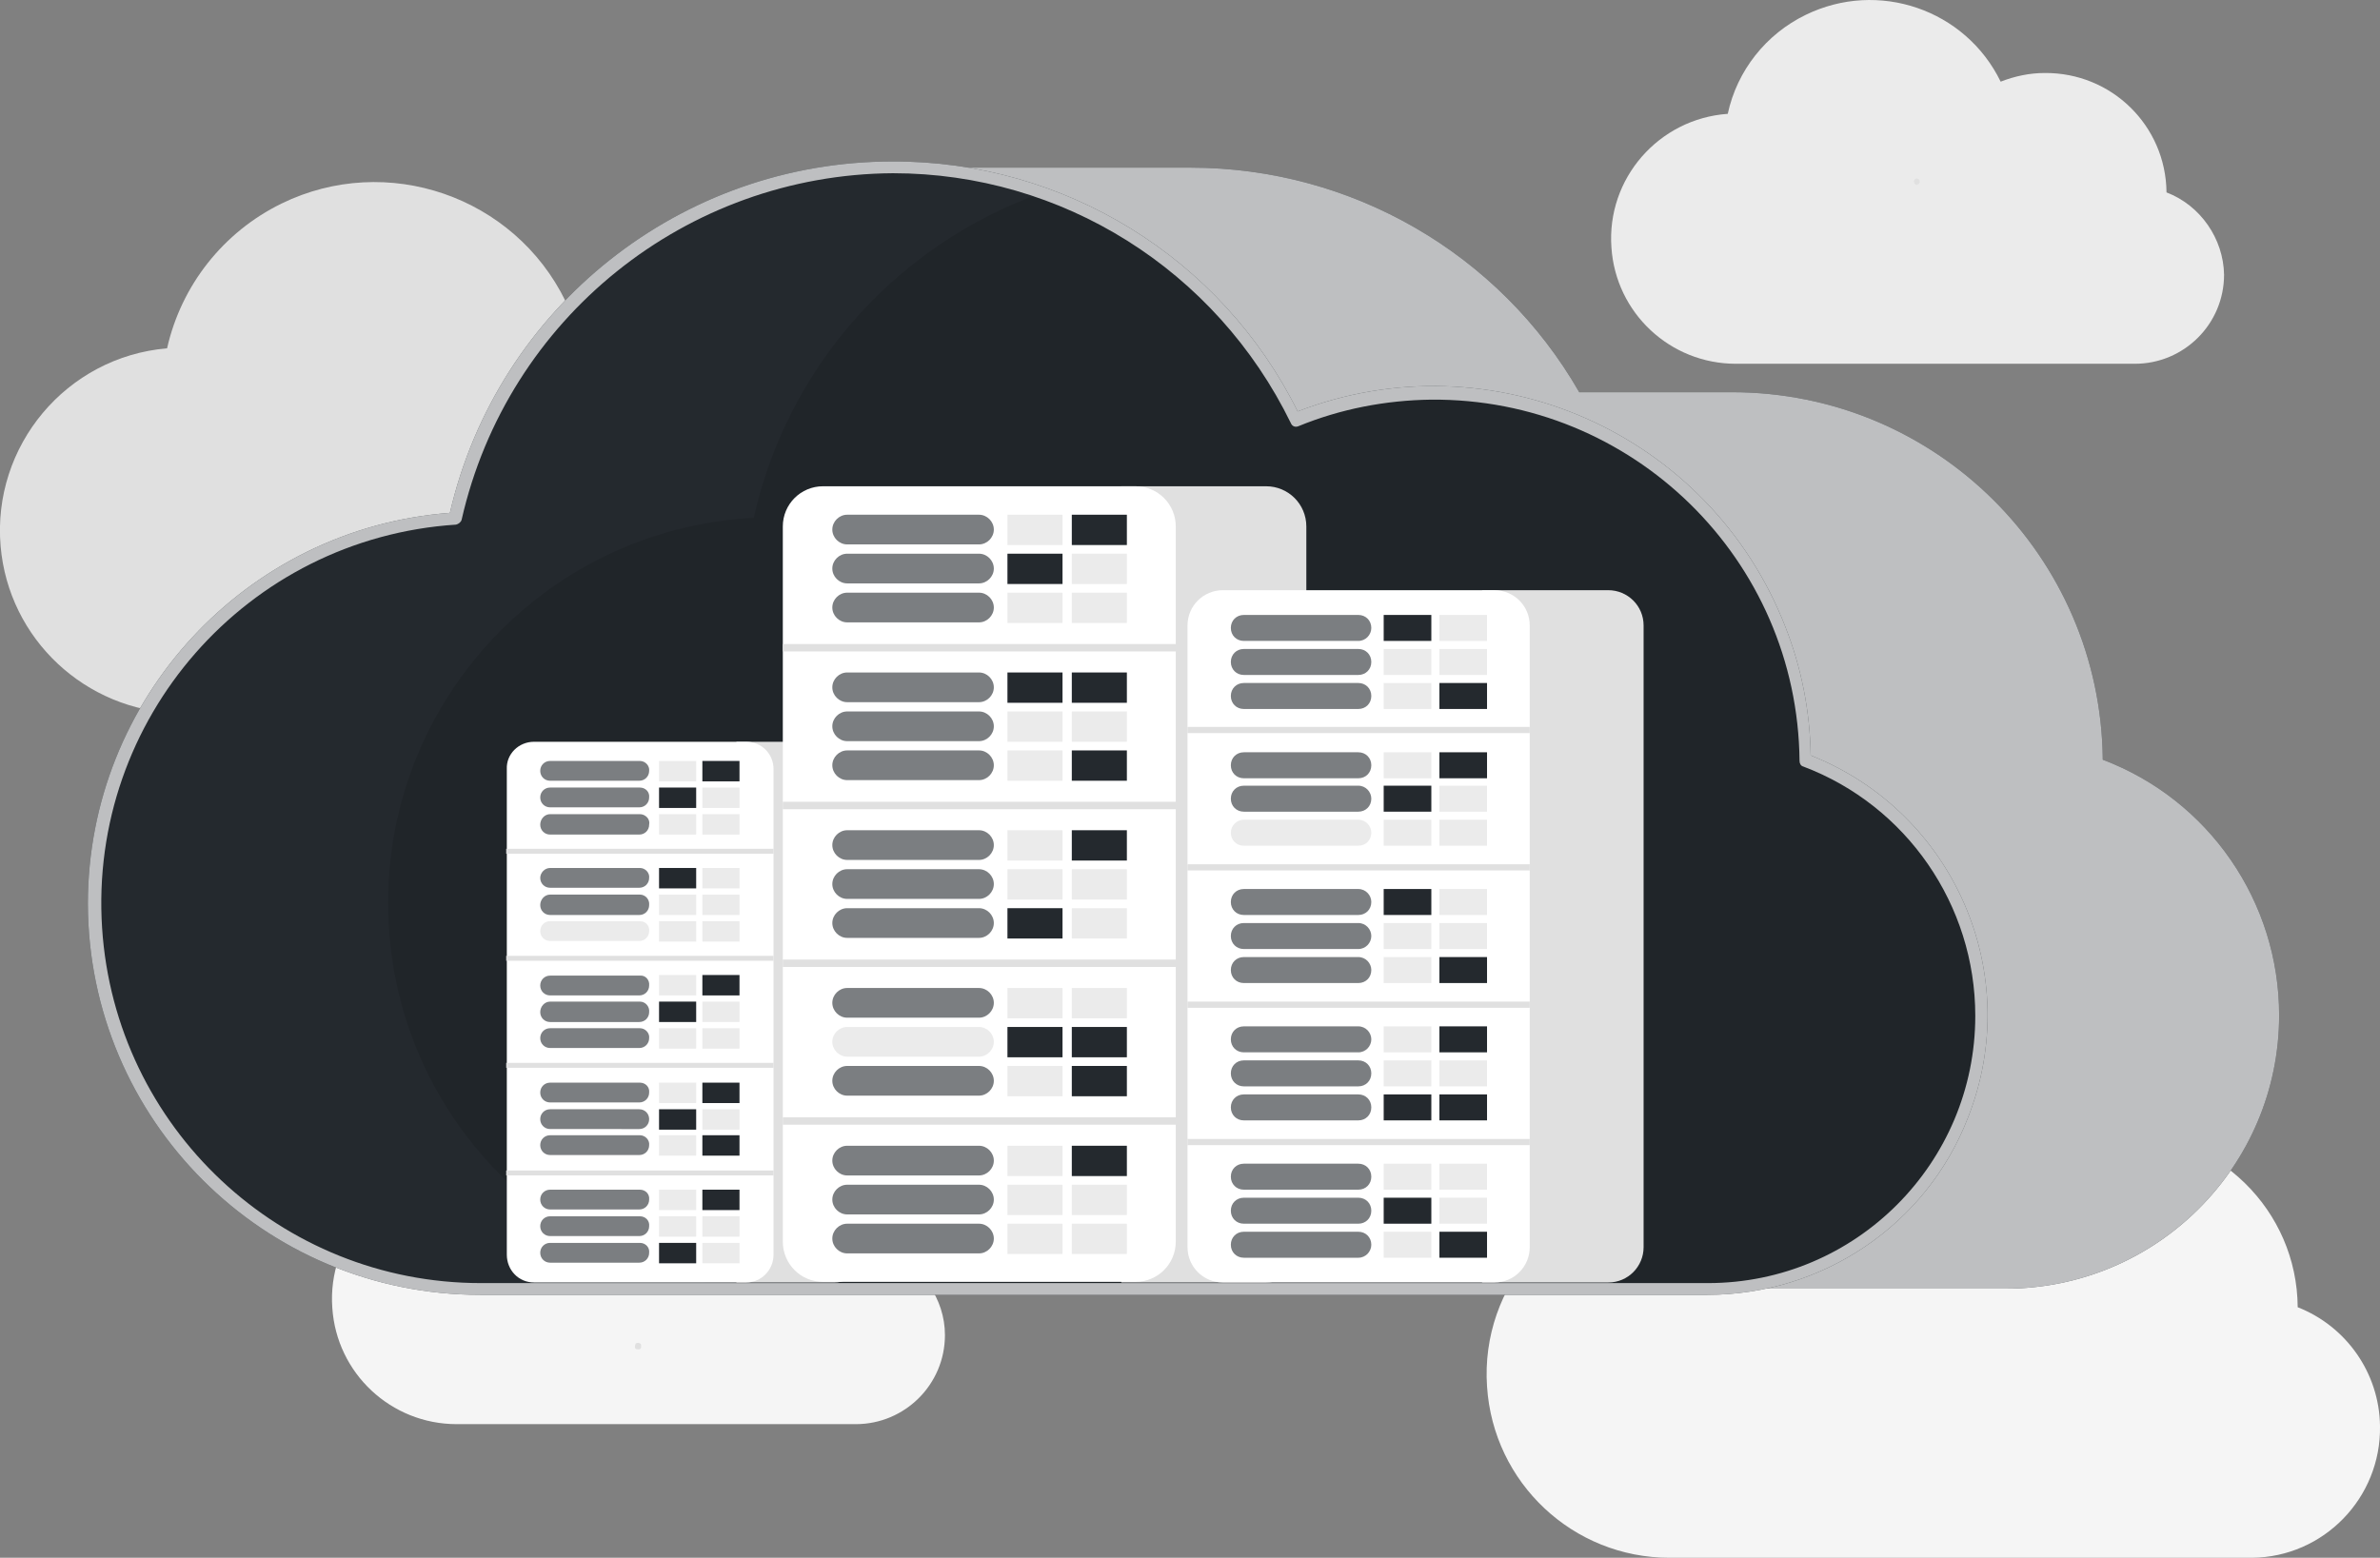 <?xml version="1.0" encoding="utf-8"?>
<!-- Generator: Adobe Illustrator 25.2.0, SVG Export Plug-In . SVG Version: 6.00 Build 0)  -->
<svg version="1.1" id="Layer_1" xmlns="http://www.w3.org/2000/svg" xmlns:xlink="http://www.w3.org/1999/xlink" x="0px" y="0px"
	 viewBox="0 0 384.6 251.8" style="enable-background:new 0 0 384.6 251.8;" xml:space="preserve">
<rect x="0" y="0" width="384.6" height="251.8" fill="#808080" stroke="none"/>
<style type="text/css">
	.st0{fill:#E0E0E0;}
	.st1{fill:#F5F5F5;}
	.st2{fill:#EBEBEB;}
	.st3{fill:#24292e;}
	.st4{opacity:0.7;fill:#FFFFFF;enable-background:new    ;}
	.st5{clip-path:url(#SVGID_2_);}
	.st6{opacity:0.1;enable-background:new    ;}
	.st7{fill:#FFFFFF;}
	.st8{opacity:0.6;fill:#24292e;enable-background:new    ;}
</style>
<g id="freepik--background-complete--inject-5">
	<path class="st0" d="M130.4,74.8c-0.1-15.7-12.9-28.3-28.6-28.2c-3.6,0-7.1,0.7-10.4,2.1c-8.3-17-28.9-24.1-45.9-15.8
		C36.1,37.5,29.3,46.1,27,56.3c-16.3,1.4-28.3,15.8-26.9,32c1.3,15,13.7,26.6,28.8,27H123c11.6-0.1,20.9-9.6,20.8-21.2
		C143.7,85.6,138.4,77.9,130.4,74.8L130.4,74.8z"/>
	<path class="st1" d="M371.3,211.3c-0.1-15.7-13-28.3-28.7-28.2c-3.5,0-7.1,0.7-10.3,2c-8.3-17-28.9-24.1-45.9-15.8
		c-9.4,4.6-16.2,13.2-18.5,23.4c-16.3,1-28.7,15.1-27.6,31.4c1,15.6,13.9,27.7,29.5,27.7h94.1c11.6-0.1,20.9-9.7,20.7-21.3
		C384.5,222,379.2,214.4,371.3,211.3z"/>
	<path class="st0" d="M281.3,119.1c-0.1-8.1-6.7-14.7-14.9-14.6c-1.8,0-3.7,0.4-5.4,1.1c-4.3-8.8-15-12.5-23.8-8.2
		c-4.9,2.4-8.4,6.9-9.6,12.2c-8.4,0.5-14.9,7.8-14.3,16.3c0.5,8.1,7.2,14.4,15.3,14.4h48.8c6,0,10.8-4.9,10.8-10.9
		C288.2,124.8,285.4,120.8,281.3,119.1L281.3,119.1z"/>
	<path class="st2" d="M350.1,31.1c-0.1-10.8-8.9-19.4-19.7-19.3c-2.4,0-4.8,0.5-7.1,1.4c-5.7-11.7-19.8-16.5-31.5-10.8
		c-6.4,3.1-11.1,9-12.6,16c-11.2,0.8-19.6,10.5-18.8,21.6c0.7,10.6,9.5,18.8,20.1,18.8h64.5c7.9,0,14.4-6.4,14.4-14.4
		C359.3,38.6,355.6,33.2,350.1,31.1z"/>
	<path class="st1" d="M143.4,202.5c-0.1-10.8-8.9-19.4-19.6-19.3c-2.4,0-4.9,0.5-7.1,1.4c-5.7-11.7-19.8-16.5-31.5-10.8
		c-6.4,3.1-11.1,9-12.7,16c-11.2,0.8-19.6,10.5-18.8,21.6c0.7,10.6,9.5,18.8,20.1,18.8h64.5c7.9,0,14.4-6.4,14.4-14.4
		C152.7,210,149,204.6,143.4,202.5L143.4,202.5z"/>
	<path class="st0" d="M68.3,102.3c-0.1,0-0.3-0.1-0.4-0.1c0,0-0.1-0.1-0.1-0.2c0-0.1,0-0.1,0-0.2c0-0.1,0-0.1,0-0.2
		c0-0.1,0.1-0.1,0.1-0.2c0.1-0.1,0.4-0.2,0.5-0.1c0.1,0,0.1,0.1,0.2,0.1c0.1,0.1,0.2,0.2,0.1,0.4c0,0.1,0,0.1,0,0.2
		c0,0.1-0.1,0.1-0.1,0.2C68.6,102.3,68.4,102.4,68.3,102.3z"/>
	<path class="st0" d="M309.8,29.9c-0.1,0-0.3-0.1-0.4-0.2c-0.1-0.1-0.1-0.2-0.1-0.3c0-0.1,0-0.1,0-0.2c0-0.1,0.1-0.1,0.1-0.2
		c0.2-0.2,0.5-0.2,0.7,0c0.1,0.1,0.1,0.2,0.1,0.3c0,0.1,0,0.1,0,0.2c0,0.1-0.1,0.1-0.1,0.2c0,0-0.1,0.1-0.2,0.1
		C309.9,29.9,309.8,29.9,309.8,29.9z"/>
	<path class="st0" d="M103.1,218.1c-0.1,0-0.3,0-0.4-0.1c0,0-0.1-0.1-0.1-0.2c0-0.1,0-0.1,0-0.2c0-0.1,0.1-0.3,0.1-0.4
		c0.1-0.1,0.4-0.2,0.6-0.1c0.1,0,0.1,0.1,0.2,0.1c0.1,0.1,0.1,0.2,0.1,0.4c0,0.1,0,0.1,0,0.2c0,0.1-0.1,0.1-0.1,0.2
		c0,0-0.1,0.1-0.2,0.1C103.3,218.1,103.2,218.1,103.1,218.1z"/>
	<path class="st0" d="M166.1,161.5c-0.1,0-0.1,0-0.2,0c-0.1,0-0.1-0.1-0.2-0.1c0,0-0.1-0.1-0.1-0.2c0-0.1,0-0.1,0-0.2
		c0-0.1,0-0.3,0.1-0.4c0.1,0,0.1-0.1,0.2-0.1c0.1-0.1,0.3-0.1,0.4,0c0.1,0,0.1,0.1,0.2,0.1c0.1,0.1,0.1,0.2,0.1,0.4
		c0,0.1,0,0.1,0,0.2c0,0.1-0.1,0.1-0.1,0.2C166.4,161.4,166.3,161.5,166.1,161.5L166.1,161.5z"/>
	<path class="st0" d="M250.8,161.5c-0.1,0-0.3-0.1-0.4-0.1c0,0-0.1-0.1-0.1-0.2c0-0.1,0-0.1,0-0.2c0-0.1,0-0.1,0-0.2
		c0-0.1,0.1-0.1,0.1-0.2c0,0,0.1-0.1,0.2-0.1c0.1-0.1,0.3-0.1,0.4,0c0.1,0,0.1,0.1,0.2,0.1c0,0,0.1,0.1,0.1,0.2c0,0.1,0,0.1,0,0.2
		c0,0.1,0,0.3-0.1,0.4C251,161.4,250.9,161.4,250.8,161.5z"/>
	<path class="st0" d="M250.8,129.9c-0.1,0-0.3,0-0.4-0.1c0-0.1-0.1-0.1-0.1-0.2c0-0.1,0-0.1,0-0.2c0-0.1,0-0.1,0-0.2
		c0.1-0.1,0.1-0.2,0.3-0.3c0.2-0.1,0.4,0,0.5,0.1c0.1,0.1,0.1,0.2,0.1,0.4C251.3,129.7,251.1,129.9,250.8,129.9
		C250.8,129.9,250.8,129.9,250.8,129.9z"/>
</g>
<g id="freepik--Cloud--inject-5">
	<path class="st3" d="M339.8,122.8c-0.3-32.9-27-59.4-59.9-59.4h-24.7c-12.9-22.5-36.9-36.3-62.8-36.3h-48.1v18.4
		c-11.3,10.1-19.2,23.5-22.5,38.3c-34.4,2-60.6,31.5-58.5,65.9c2,33.1,29.4,58.8,62.5,58.6h198.3c24.4,0,44.2-19.8,44.2-44.2
		C368.3,145.8,357,129.3,339.8,122.8L339.8,122.8z"/>
	<path class="st4" d="M339.8,122.8c-0.3-32.9-27-59.4-59.9-59.4h-24.7c-12.9-22.5-36.9-36.3-62.8-36.3h-48.1v18.4
		c-11.3,10.1-19.2,23.5-22.5,38.3c-34.4,2-60.6,31.5-58.5,65.9c2,33.1,29.4,58.8,62.5,58.6h198.3c24.4,0,44.2-19.8,44.2-44.2
		C368.3,145.8,357,129.3,339.8,122.8L339.8,122.8z"/>
	<path class="st3" d="M291.7,122.8c-0.3-33.1-27.3-59.7-60.4-59.4c-7.5,0.1-15,1.5-21.9,4.4c-17.5-35.9-60.9-50.9-96.8-33.3
		c-19.8,9.7-34.1,27.8-38.9,49.3c-34.4,1.8-60.8,31.1-59,65.5c1.7,33.4,29.6,59.5,63.1,59.1h198.3c24.4,0,44.2-19.8,44.2-44.2
		C320.1,145.8,308.8,129.3,291.7,122.8L291.7,122.8z"/>
	<g>
		<defs>
			<path id="SVGID_1_" d="M291.7,122.8c-0.3-33.1-27.3-59.7-60.4-59.4c-7.5,0.1-15,1.5-21.9,4.4c-17.5-35.9-60.9-50.9-96.8-33.3
				c-19.8,9.7-34.1,27.8-38.9,49.3c-34.4,1.8-60.8,31.1-59,65.5c1.7,33.4,29.6,59.5,63.1,59.1h198.3c24.4,0,44.2-19.8,44.2-44.2
				C320.1,145.8,308.8,129.3,291.7,122.8L291.7,122.8z"/>
		</defs>
		<clipPath id="SVGID_2_">
			<use xlink:href="#SVGID_1_"  style="overflow:visible;"/>
		</clipPath>
		<g class="st5">
			<path class="st6" d="M339.8,122.8c-0.3-33.1-27.4-59.7-60.4-59.4c-7.5,0.1-14.9,1.5-21.9,4.3c-17.5-35.9-60.9-50.9-96.8-33.3
				c-19.8,9.7-34.1,27.8-38.9,49.3c-34.4,1.8-60.8,31.1-59,65.5c1.7,33.4,29.6,59.5,63,59.1h198.3c24.4,0,44.2-19.8,44.2-44.2
				C368.3,145.8,357,129.3,339.8,122.8L339.8,122.8z"/>
		</g>
	</g>
	<path class="st3" d="M275.9,209.3H77.6c-35,0-63.3-28.3-63.4-63.2c0-33.1,25.5-60.7,58.5-63.2c7.7-33.3,37.4-56.8,71.5-56.8
		c27.8-0.1,53.2,15.6,65.5,40.4c31.4-12.1,66.6,3.5,78.8,34.8c2.6,6.6,4,13.7,4.1,20.8c23.2,9.2,34.6,35.4,25.4,58.6
		C311.3,198,294.5,209.3,275.9,209.3z M144.3,28C110.9,28.2,82,51.4,74.6,84c-0.1,0.4-0.5,0.7-0.9,0.8
		c-33.8,2.2-59.4,31.4-57.2,65.2c2.1,32.3,28.9,57.4,61.2,57.4h198.3c23.9,0,43.2-19.4,43.2-43.2c0-17.9-11.1-34-27.8-40.3
		c-0.4-0.1-0.6-0.5-0.6-0.9c-0.3-32.6-27-58.7-59.6-58.4c-7.3,0.1-14.6,1.5-21.4,4.3c-0.5,0.2-1,0-1.2-0.5
		C196.5,43.6,171.6,28,144.3,28z"/>
	<path class="st4" d="M275.9,209.3H77.6c-35,0-63.3-28.3-63.4-63.2c0-33.1,25.5-60.7,58.5-63.2c7.7-33.3,37.4-56.8,71.5-56.8
		c27.8-0.1,53.2,15.6,65.5,40.4c31.4-12.1,66.6,3.5,78.8,34.8c2.6,6.6,4,13.7,4.1,20.8c23.2,9.2,34.6,35.4,25.4,58.6
		C311.3,198,294.5,209.3,275.9,209.3z M144.3,28C110.9,28.2,82,51.4,74.6,84c-0.1,0.4-0.5,0.7-0.9,0.8
		c-33.8,2.2-59.4,31.4-57.2,65.2c2.1,32.3,28.9,57.4,61.2,57.4h198.3c23.9,0,43.2-19.4,43.2-43.2c0-17.9-11.1-34-27.8-40.3
		c-0.4-0.1-0.6-0.5-0.6-0.9c-0.3-32.6-27-58.7-59.6-58.4c-7.3,0.1-14.6,1.5-21.4,4.3c-0.5,0.2-1,0-1.2-0.5
		C196.5,43.6,171.6,28,144.3,28z"/>
	<path class="st0" d="M134.9,207.3H119l0,0v-87.4l0,0h15.9c2.5,0,4.4,2,4.4,4.5l0,0v78.5C139.3,205.3,137.3,207.3,134.9,207.3z"/>
	<path class="st7" d="M86.3,119.9h34.3c2.5,0,4.4,2,4.4,4.4v78.5c0,2.5-2,4.5-4.4,4.5H86.3c-2.5,0-4.4-2-4.4-4.5v-78.5
		C81.8,121.9,83.8,119.9,86.3,119.9z"/>
	<rect x="81.8" y="189.2" class="st0" width="43.2" height="0.8"/>
	<rect x="81.8" y="171.8" class="st0" width="43.2" height="0.8"/>
	<rect x="81.8" y="154.5" class="st0" width="43.2" height="0.8"/>
	<rect x="81.8" y="137.2" class="st0" width="43.2" height="0.8"/>
	<path class="st8" d="M103.4,131.6H88.9c-0.9,0-1.6,0.8-1.6,1.7c0,0,0,0,0,0l0,0c0,0.9,0.7,1.6,1.6,1.6h14.4c0.9,0,1.6-0.7,1.6-1.6
		l0,0C105.1,132.4,104.3,131.6,103.4,131.6C103.4,131.6,103.4,131.6,103.4,131.6z"/>
	<path class="st8" d="M103.4,127.3H88.9c-0.9,0-1.6,0.7-1.6,1.6l0,0c0,0.9,0.7,1.6,1.6,1.6h14.4c0.9,0,1.6-0.7,1.6-1.6l0,0
		C105,128,104.3,127.3,103.4,127.3z"/>
	<path class="st8" d="M103.4,123H88.9c-0.9,0-1.6,0.7-1.6,1.6l0,0c0,0.9,0.7,1.6,1.6,1.6h14.4c0.9,0,1.6-0.7,1.6-1.6l0,0
		C105,123.8,104.3,123,103.4,123z"/>
	<rect x="106.5" y="131.6" class="st2" width="6" height="3.3"/>
	<rect x="106.5" y="127.3" class="st3" width="6" height="3.3"/>
	<rect x="106.5" y="123" class="st2" width="6" height="3.3"/>
	<rect x="113.5" y="131.6" class="st2" width="6" height="3.3"/>
	<rect x="113.5" y="127.3" class="st2" width="6" height="3.3"/>
	<rect x="113.5" y="123" class="st3" width="6" height="3.3"/>
	<path class="st2" d="M103.4,148.9H88.9c-0.9,0-1.6,0.7-1.6,1.6l0,0c0,0.9,0.7,1.6,1.6,1.6h14.4c0.9,0,1.6-0.7,1.6-1.6l0,0
		C105,149.6,104.3,148.9,103.4,148.9z"/>
	<path class="st8" d="M103.4,144.6H88.9c-0.9,0-1.6,0.8-1.6,1.7l0,0c0,0.9,0.7,1.6,1.6,1.6h14.4c0.9,0,1.6-0.7,1.6-1.6l0,0
		C105,145.4,104.3,144.6,103.4,144.6C103.4,144.6,103.4,144.6,103.4,144.6z"/>
	<path class="st8" d="M103.4,140.3H88.9c-0.9,0-1.6,0.8-1.6,1.6l0,0c0,0.9,0.7,1.6,1.6,1.6h14.4c0.9,0,1.6-0.7,1.6-1.6l0,0
		C105,141.1,104.3,140.3,103.4,140.3C103.4,140.3,103.4,140.3,103.4,140.3z"/>
	<rect x="106.5" y="148.9" class="st2" width="6" height="3.3"/>
	<rect x="106.5" y="144.6" class="st2" width="6" height="3.3"/>
	<rect x="106.5" y="140.3" class="st3" width="6" height="3.3"/>
	<rect x="113.5" y="148.9" class="st2" width="6" height="3.3"/>
	<rect x="113.5" y="144.6" class="st2" width="6" height="3.3"/>
	<rect x="113.5" y="140.3" class="st2" width="6" height="3.3"/>
	<path class="st8" d="M103.4,166.2H88.9c-0.9,0-1.6,0.7-1.6,1.6l0,0c0,0.9,0.7,1.6,1.6,1.6h14.4c0.9,0,1.6-0.7,1.6-1.6l0,0
		C105,167,104.3,166.2,103.4,166.2z"/>
	<path class="st8" d="M103.4,161.9H88.9c-0.9,0-1.6,0.8-1.6,1.7l0,0c0,0.9,0.7,1.6,1.6,1.6h14.4c0.9,0,1.6-0.7,1.6-1.6l0,0
		C105,162.7,104.3,161.9,103.4,161.9C103.4,161.9,103.4,161.9,103.4,161.9z"/>
	<path class="st8" d="M103.4,157.7H88.9c-0.9,0-1.6,0.7-1.6,1.6l0,0c0,0.9,0.7,1.6,1.6,1.6h14.4c0.9,0,1.6-0.7,1.6-1.6l0,0
		C105,158.4,104.3,157.6,103.4,157.7C103.4,157.7,103.4,157.7,103.4,157.7z"/>
	<rect x="106.5" y="166.2" class="st2" width="6" height="3.3"/>
	<rect x="106.5" y="161.9" class="st3" width="6" height="3.3"/>
	<rect x="106.5" y="157.6" class="st2" width="6" height="3.3"/>
	<rect x="113.5" y="166.2" class="st2" width="6" height="3.3"/>
	<rect x="113.5" y="161.9" class="st2" width="6" height="3.3"/>
	<rect x="113.5" y="157.6" class="st3" width="6" height="3.3"/>
	<path class="st8" d="M103.4,183.5H88.9c-0.9,0-1.6,0.7-1.6,1.6l0,0c0,0.9,0.7,1.6,1.6,1.6h14.4c0.9,0,1.6-0.7,1.6-1.6l0,0
		C105,184.3,104.3,183.5,103.4,183.5z"/>
	<path class="st8" d="M88.9,179.3h14.4c0.9,0,1.6,0.7,1.6,1.6v0c0,0.9-0.7,1.6-1.6,1.6H88.9c-0.9,0-1.6-0.7-1.6-1.6v0
		C87.3,180,88,179.3,88.9,179.3z"/>
	<path class="st8" d="M103.4,175H88.9c-0.9,0-1.6,0.7-1.6,1.6c0,0,0,0,0,0l0,0c0,0.9,0.7,1.6,1.6,1.6h14.4c0.9,0,1.6-0.7,1.6-1.6
		l0,0C105,175.7,104.3,175,103.4,175C103.4,175,103.4,175,103.4,175z"/>
	<rect x="106.5" y="183.5" class="st2" width="6" height="3.3"/>
	<rect x="106.5" y="179.3" class="st3" width="6" height="3.3"/>
	<rect x="106.5" y="175" class="st2" width="6" height="3.3"/>
	<rect x="113.5" y="183.5" class="st3" width="6" height="3.3"/>
	<rect x="113.5" y="179.3" class="st2" width="6" height="3.3"/>
	<rect x="113.5" y="175" class="st3" width="6" height="3.3"/>
	<path class="st8" d="M103.4,200.9H88.9c-0.9,0-1.6,0.7-1.6,1.6l0,0c0,0.9,0.7,1.6,1.6,1.6c0,0,0,0,0,0h14.4c0.9,0,1.6-0.7,1.6-1.6
		c0,0,0,0,0,0l0,0C105,201.6,104.3,200.9,103.4,200.9z"/>
	<path class="st8" d="M103.4,196.6H88.9c-0.9,0-1.6,0.7-1.6,1.6l0,0c0,0.9,0.7,1.6,1.6,1.6h14.4c0.9,0,1.6-0.7,1.6-1.6l0,0
		C105,197.3,104.3,196.6,103.4,196.6z"/>
	<path class="st8" d="M103.4,192.3H88.9c-0.9,0-1.6,0.7-1.6,1.6l0,0c0,0.9,0.7,1.6,1.6,1.6h14.4c0.9,0,1.6-0.7,1.6-1.6l0,0
		C105,193,104.3,192.3,103.4,192.3z"/>
	<rect x="106.5" y="200.9" class="st3" width="6" height="3.3"/>
	<rect x="106.5" y="196.6" class="st2" width="6" height="3.3"/>
	<rect x="106.5" y="192.3" class="st2" width="6" height="3.3"/>
	<rect x="113.5" y="200.9" class="st2" width="6" height="3.3"/>
	<rect x="113.5" y="196.6" class="st2" width="6" height="3.3"/>
	<rect x="113.5" y="192.3" class="st3" width="6" height="3.3"/>
	<path class="st0" d="M204.6,207.3h-23.4l0,0V78.6l0,0h23.4c3.6,0,6.5,2.9,6.5,6.5l0,0v115.6C211.2,204.4,208.3,207.3,204.6,207.3
		C204.6,207.3,204.6,207.3,204.6,207.3z"/>
	<path class="st7" d="M133,78.6h50.5c3.6,0,6.5,2.9,6.5,6.5v115.6c0,3.6-2.9,6.5-6.5,6.5H133c-3.6,0-6.5-2.9-6.5-6.5V85.1
		C126.5,81.5,129.4,78.6,133,78.6z"/>
	<rect x="126.5" y="180.6" class="st0" width="63.6" height="1.2"/>
	<rect x="126.5" y="155.1" class="st0" width="63.6" height="1.2"/>
	<rect x="126.5" y="129.6" class="st0" width="63.6" height="1.2"/>
	<rect x="126.5" y="104.1" class="st0" width="63.6" height="1.2"/>
	<path class="st8" d="M158.2,95.8h-21.3c-1.3,0-2.4,1.1-2.4,2.4l0,0c0,1.3,1.1,2.4,2.4,2.4h21.3c1.3,0,2.4-1.1,2.4-2.4l0,0
		C160.6,96.9,159.5,95.8,158.2,95.8z"/>
	<path class="st8" d="M158.2,89.5h-21.3c-1.3,0-2.4,1.1-2.4,2.4l0,0c0,1.3,1.1,2.4,2.4,2.4h21.3c1.3,0,2.4-1.1,2.4-2.4l0,0
		C160.6,90.6,159.5,89.5,158.2,89.5z"/>
	<path class="st8" d="M158.2,83.2h-21.3c-1.3,0-2.4,1.1-2.4,2.4l0,0c0,1.3,1.1,2.4,2.4,2.4h21.3c1.3,0,2.4-1.1,2.4-2.4l0,0
		C160.6,84.3,159.5,83.2,158.2,83.2z"/>
	<rect x="162.8" y="95.8" class="st2" width="8.9" height="4.9"/>
	<rect x="162.8" y="89.5" class="st3" width="8.9" height="4.9"/>
	<rect x="162.8" y="83.2" class="st2" width="8.9" height="4.9"/>
	<rect x="173.2" y="95.8" class="st2" width="8.9" height="4.9"/>
	<rect x="173.2" y="89.5" class="st2" width="8.9" height="4.9"/>
	<rect x="173.2" y="83.2" class="st3" width="8.9" height="4.9"/>
	<path class="st8" d="M158.2,121.3h-21.3c-1.3,0-2.4,1.1-2.4,2.4l0,0c0,1.3,1.1,2.4,2.4,2.4h21.3c1.3,0,2.4-1.1,2.4-2.4l0,0
		C160.6,122.4,159.5,121.3,158.2,121.3z"/>
	<path class="st8" d="M158.2,115h-21.3c-1.3,0-2.4,1.1-2.4,2.4l0,0c0,1.3,1.1,2.4,2.4,2.4h21.3c1.3,0,2.4-1.1,2.4-2.4l0,0
		C160.6,116.1,159.5,115,158.2,115z"/>
	<path class="st8" d="M158.2,108.7h-21.3c-1.3,0-2.4,1.1-2.4,2.4l0,0c0,1.3,1.1,2.4,2.4,2.4h21.3c1.3,0,2.4-1.1,2.4-2.4l0,0
		C160.6,109.8,159.5,108.7,158.2,108.7z"/>
	<rect x="162.8" y="121.3" class="st2" width="8.9" height="4.9"/>
	<rect x="162.8" y="115" class="st2" width="8.9" height="4.9"/>
	<rect x="162.8" y="108.7" class="st3" width="8.9" height="4.9"/>
	<rect x="173.2" y="121.3" class="st3" width="8.9" height="4.9"/>
	<rect x="173.2" y="115" class="st2" width="8.9" height="4.9"/>
	<rect x="173.2" y="108.7" class="st3" width="8.9" height="4.9"/>
	<path class="st8" d="M158.2,146.8h-21.3c-1.3,0-2.4,1.1-2.4,2.4c0,0,0,0,0,0l0,0c0,1.3,1.1,2.4,2.4,2.4c0,0,0,0,0,0h21.3
		c1.3,0,2.4-1.1,2.4-2.4l0,0C160.6,147.9,159.5,146.8,158.2,146.8C158.2,146.8,158.2,146.8,158.2,146.8z"/>
	<path class="st8" d="M158.2,140.5h-21.3c-1.3,0-2.4,1.1-2.4,2.4c0,0,0,0,0,0l0,0c0,1.3,1.1,2.4,2.4,2.4c0,0,0,0,0,0h21.3
		c1.3,0,2.4-1.1,2.4-2.4l0,0C160.6,141.6,159.5,140.5,158.2,140.5C158.2,140.5,158.2,140.5,158.2,140.5z"/>
	<path class="st8" d="M158.2,134.2h-21.3c-1.3,0-2.4,1.1-2.4,2.4c0,0,0,0,0,0l0,0c0,1.3,1.1,2.4,2.4,2.4c0,0,0,0,0,0h21.3
		c1.3,0,2.4-1.1,2.4-2.4c0,0,0,0,0,0l0,0C160.6,135.3,159.5,134.2,158.2,134.2z"/>
	<rect x="162.8" y="146.8" class="st3" width="8.9" height="4.9"/>
	<rect x="162.8" y="140.5" class="st2" width="8.9" height="4.9"/>
	<rect x="162.8" y="134.2" class="st2" width="8.9" height="4.9"/>
	<rect x="173.2" y="146.8" class="st2" width="8.9" height="4.9"/>
	<rect x="173.2" y="140.5" class="st2" width="8.9" height="4.9"/>
	<rect x="173.2" y="134.2" class="st3" width="8.9" height="4.9"/>
	<path class="st8" d="M158.2,172.3h-21.3c-1.3,0-2.4,1.1-2.4,2.4l0,0c0,1.3,1.1,2.4,2.4,2.4h21.3c1.3,0,2.4-1.1,2.4-2.4l0,0
		C160.6,173.4,159.5,172.3,158.2,172.3z"/>
	<path class="st2" d="M158.2,166h-21.3c-1.3,0-2.4,1.1-2.4,2.4l0,0c0,1.3,1.1,2.4,2.4,2.4h21.3c1.3,0,2.4-1.1,2.4-2.4l0,0
		C160.6,167.1,159.5,166,158.2,166z"/>
	<path class="st8" d="M158.2,159.7h-21.3c-1.3,0-2.4,1.1-2.4,2.4l0,0c0,1.3,1.1,2.4,2.4,2.4h21.3c1.3,0,2.4-1.1,2.4-2.4l0,0
		C160.6,160.8,159.5,159.7,158.2,159.7z"/>
	<rect x="162.8" y="172.3" class="st2" width="8.9" height="4.9"/>
	<rect x="162.8" y="166" class="st3" width="8.9" height="4.9"/>
	<rect x="162.8" y="159.7" class="st2" width="8.9" height="4.9"/>
	<rect x="173.2" y="172.3" class="st3" width="8.9" height="4.9"/>
	<rect x="173.2" y="166" class="st3" width="8.9" height="4.9"/>
	<rect x="173.2" y="159.7" class="st2" width="8.9" height="4.9"/>
	<path class="st8" d="M158.2,197.8h-21.3c-1.3,0-2.4,1.1-2.4,2.4l0,0c0,1.3,1.1,2.4,2.4,2.4h21.3c1.3,0,2.4-1.1,2.4-2.4l0,0
		C160.6,198.9,159.5,197.8,158.2,197.8z"/>
	<path class="st8" d="M158.2,191.5h-21.3c-1.3,0-2.4,1.1-2.4,2.4l0,0c0,1.3,1.1,2.4,2.4,2.4h21.3c1.3,0,2.4-1.1,2.4-2.4l0,0
		C160.6,192.6,159.5,191.5,158.2,191.5z"/>
	<path class="st8" d="M158.2,185.2h-21.3c-1.3,0-2.4,1.1-2.4,2.4l0,0c0,1.3,1.1,2.4,2.4,2.4h21.3c1.3,0,2.4-1.1,2.4-2.4l0,0
		C160.6,186.3,159.5,185.2,158.2,185.2z"/>
	<rect x="162.8" y="197.8" class="st2" width="8.9" height="4.9"/>
	<rect x="162.8" y="191.5" class="st2" width="8.9" height="4.9"/>
	<rect x="162.8" y="185.2" class="st2" width="8.9" height="4.9"/>
	<rect x="173.2" y="197.8" class="st2" width="8.9" height="4.9"/>
	<rect x="173.2" y="191.5" class="st2" width="8.9" height="4.9"/>
	<rect x="173.2" y="185.2" class="st3" width="8.9" height="4.9"/>
	<path class="st0" d="M259.9,207.3h-20.4l0,0V95.4l0,0h20.4c3.1,0,5.7,2.5,5.7,5.7l0,0v100.5C265.6,204.7,263.1,207.3,259.9,207.3
		C259.9,207.3,259.9,207.3,259.9,207.3z"/>
	<path class="st7" d="M197.6,95.4h43.9c3.1,0,5.7,2.5,5.7,5.7v100.5c0,3.1-2.5,5.7-5.7,5.7h-43.9c-3.1,0-5.7-2.5-5.7-5.7V101.1
		C191.9,97.9,194.5,95.4,197.6,95.4z"/>
	<rect x="191.9" y="184.1" class="st0" width="55.3" height="1"/>
	<rect x="191.9" y="161.9" class="st0" width="55.3" height="1"/>
	<rect x="191.9" y="139.7" class="st0" width="55.3" height="1"/>
	<rect x="191.9" y="117.5" class="st0" width="55.3" height="1"/>
	<path class="st8" d="M219.5,110.4H201c-1.2,0-2.1,0.9-2.1,2.1l0,0c0,1.2,0.9,2.1,2.1,2.1h18.5c1.2,0,2.1-0.9,2.1-2.1l0,0
		C221.6,111.3,220.7,110.4,219.5,110.4z"/>
	<path class="st8" d="M219.5,104.9H201c-1.2,0-2.1,0.9-2.1,2.1l0,0c0,1.2,0.9,2.1,2.1,2.1h18.5c1.2,0,2.1-0.9,2.1-2.1l0,0
		C221.6,105.8,220.7,104.9,219.5,104.9z"/>
	<path class="st8" d="M219.5,99.4H201c-1.2,0-2.1,0.9-2.1,2.1l0,0c0,1.2,0.9,2.1,2.1,2.1h18.5c1.2,0,2.1-1,2.1-2.1l0,0
		C221.6,100.3,220.7,99.4,219.5,99.4z"/>
	<rect x="223.6" y="188.1" class="st2" width="7.7" height="4.2"/>
	<rect x="223.6" y="193.6" class="st3" width="7.7" height="4.2"/>
	<rect x="223.6" y="199.1" class="st2" width="7.7" height="4.2"/>
	<rect x="232.6" y="188.1" class="st2" width="7.7" height="4.2"/>
	<rect x="232.6" y="193.6" class="st2" width="7.7" height="4.2"/>
	<rect x="232.6" y="199.1" class="st3" width="7.7" height="4.2"/>
	<path class="st2" d="M219.5,132.5H201c-1.2,0-2.1,1-2.1,2.1l0,0c0,1.2,0.9,2.1,2.1,2.1h18.5c1.2,0,2.1-0.9,2.1-2.1l0,0
		C221.6,133.5,220.7,132.5,219.5,132.5z"/>
	<path class="st8" d="M219.5,127H201c-1.2,0-2.1,0.9-2.1,2.1l0,0c0,1.2,0.9,2.1,2.1,2.1h18.5c1.2,0,2.1-0.9,2.1-2.1l0,0
		C221.6,128,220.7,127,219.5,127z"/>
	<path class="st8" d="M219.5,121.6H201c-1.2,0-2.1,0.9-2.1,2.1l0,0c0,1.2,0.9,2.1,2.1,2.1h18.5c1.2,0,2.1-0.9,2.1-2.1l0,0
		C221.6,122.5,220.7,121.6,219.5,121.6z"/>
	<rect x="223.6" y="165.9" class="st2" width="7.7" height="4.2"/>
	<rect x="223.6" y="171.4" class="st2" width="7.7" height="4.2"/>
	<rect x="223.6" y="176.9" class="st3" width="7.7" height="4.2"/>
	<rect x="232.6" y="165.9" class="st3" width="7.7" height="4.2"/>
	<rect x="232.6" y="171.4" class="st2" width="7.7" height="4.2"/>
	<rect x="232.6" y="176.9" class="st3" width="7.7" height="4.2"/>
	<path class="st8" d="M219.5,154.7H201c-1.2,0-2.1,0.9-2.1,2.1l0,0c0,1.2,0.9,2.1,2.1,2.1h18.5c1.2,0,2.1-0.9,2.1-2.1l0,0
		C221.6,155.7,220.7,154.7,219.5,154.7z"/>
	<path class="st8" d="M219.5,149.2H201c-1.2,0-2.1,0.9-2.1,2.1l0,0c0,1.2,0.9,2.1,2.1,2.1h18.5c1.2,0,2.1-1,2.1-2.1l0,0
		C221.6,150.2,220.7,149.2,219.5,149.2z"/>
	<path class="st8" d="M219.5,143.7H201c-1.2,0-2.1,0.9-2.1,2.1l0,0c0,1.2,0.9,2.1,2.1,2.1h18.5c1.2,0,2.1-0.9,2.1-2.1l0,0
		C221.6,144.7,220.7,143.7,219.5,143.7z"/>
	<rect x="223.6" y="143.7" class="st3" width="7.7" height="4.2"/>
	<rect x="223.6" y="149.2" class="st2" width="7.7" height="4.2"/>
	<rect x="223.6" y="154.7" class="st2" width="7.7" height="4.2"/>
	<rect x="232.6" y="143.7" class="st2" width="7.7" height="4.2"/>
	<rect x="232.6" y="149.2" class="st2" width="7.7" height="4.2"/>
	<rect x="232.6" y="154.7" class="st3" width="7.7" height="4.2"/>
	<path class="st8" d="M219.5,176.9H201c-1.2,0-2.1,0.9-2.1,2.1l0,0c0,1.2,0.9,2.1,2.1,2.1h18.5c1.2,0,2.1-0.9,2.1-2.1l0,0
		C221.6,177.8,220.7,176.9,219.5,176.9z"/>
	<path class="st8" d="M219.5,171.4H201c-1.2,0-2.1,0.9-2.1,2.1l0,0c0,1.2,0.9,2.1,2.1,2.1h18.5c1.2,0,2.1-0.9,2.1-2.1l0,0
		C221.6,172.3,220.7,171.4,219.5,171.4z"/>
	<path class="st8" d="M219.5,165.9H201c-1.2,0-2.1,0.9-2.1,2.1l0,0c0,1.2,0.9,2.1,2.1,2.1h18.5c1.2,0,2.1-1,2.1-2.1l0,0
		C221.6,166.9,220.7,165.9,219.5,165.9z"/>
	<rect x="223.6" y="121.6" class="st2" width="7.7" height="4.2"/>
	<rect x="223.6" y="127" class="st3" width="7.7" height="4.2"/>
	<rect x="223.6" y="132.5" class="st2" width="7.7" height="4.2"/>
	<rect x="232.6" y="121.6" class="st3" width="7.7" height="4.2"/>
	<rect x="232.6" y="127" class="st2" width="7.7" height="4.2"/>
	<rect x="232.6" y="132.5" class="st2" width="7.7" height="4.2"/>
	<path class="st8" d="M219.5,199.1H201c-1.2,0-2.1,0.9-2.1,2.1l0,0c0,1.2,0.9,2.1,2.1,2.1h18.5c1.2,0,2.1-1,2.1-2.1l0,0
		C221.6,200,220.7,199.1,219.5,199.1z"/>
	<path class="st8" d="M219.5,193.6H201c-1.2,0-2.1,0.9-2.1,2.1l0,0c0,1.2,0.9,2.1,2.1,2.1h18.5c1.2,0,2.1-0.9,2.1-2.1l0,0
		C221.6,194.5,220.7,193.6,219.5,193.6z"/>
	<path class="st8" d="M201,188.1h18.5c1.2,0,2.1,0.9,2.1,2.1v0c0,1.2-0.9,2.1-2.1,2.1H201c-1.2,0-2.1-0.9-2.1-2.1v0
		C198.9,189,199.8,188.1,201,188.1z"/>
	<rect x="223.6" y="99.4" class="st3" width="7.7" height="4.2"/>
	<rect x="223.6" y="104.9" class="st2" width="7.7" height="4.2"/>
	<rect x="223.6" y="110.4" class="st2" width="7.7" height="4.2"/>
	<rect x="232.6" y="99.4" class="st2" width="7.7" height="4.2"/>
	<rect x="232.6" y="104.9" class="st2" width="7.7" height="4.2"/>
	<rect x="232.6" y="110.4" class="st3" width="7.7" height="4.2"/>
</g>
</svg>

